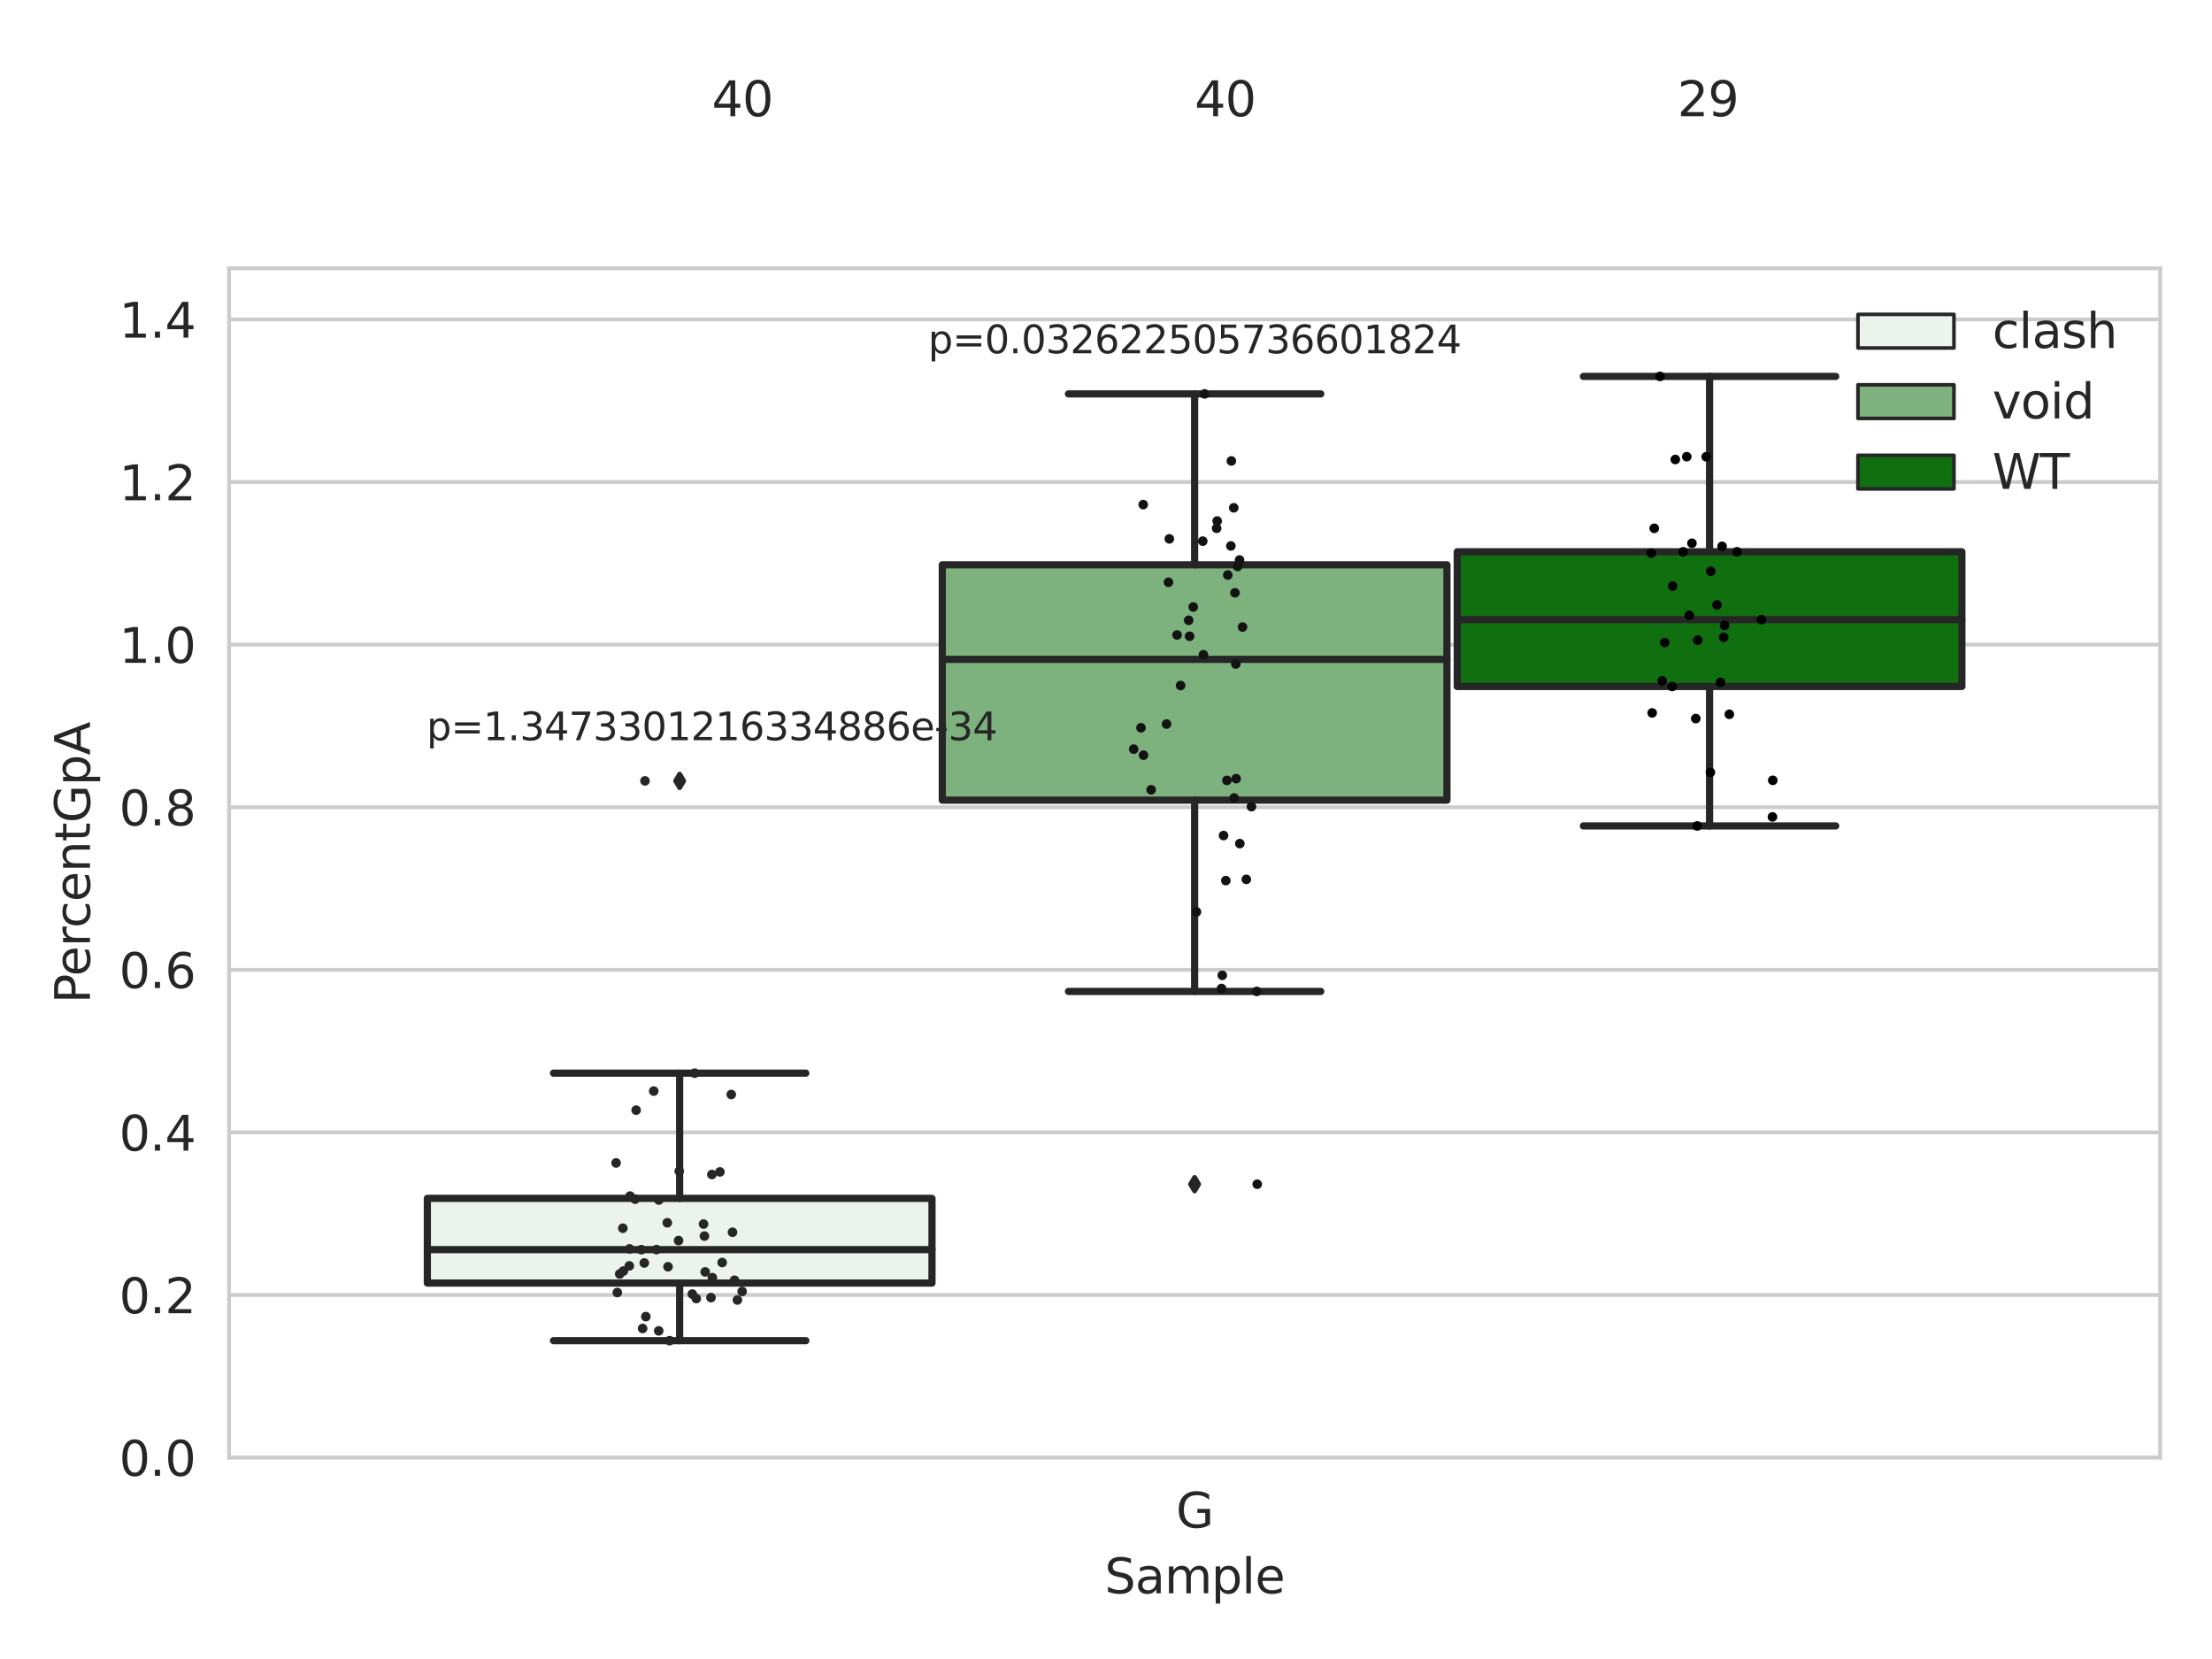 <?xml version="1.0" encoding="utf-8" standalone="no"?>
<!DOCTYPE svg PUBLIC "-//W3C//DTD SVG 1.1//EN"
  "http://www.w3.org/Graphics/SVG/1.1/DTD/svg11.dtd">
<svg xmlns:xlink="http://www.w3.org/1999/xlink" width="460.8pt" height="345.6pt" viewBox="0 0 460.8 345.6" xmlns="http://www.w3.org/2000/svg" version="1.1">
 <defs>
  <style type="text/css">*{stroke-linejoin: round; stroke-linecap: butt}</style>
 </defs>
 <g id="figure_1">
  <g id="patch_1">
   <path d="M 0 345.6 
L 460.8 345.6 
L 460.8 0 
L 0 0 
z
" style="fill: #ffffff"/>
  </g>
  <g id="axes_1">
   <g id="patch_2">
    <path d="M 47.72 303.64 
L 450 303.64 
L 450 55.89 
L 47.72 55.89 
z
" style="fill: #ffffff"/>
   </g>
   <g id="matplotlib.axis_1">
    <g id="xtick_1">
     <g id="text_1">
      <!-- G -->
      <g style="fill: #262626" transform="translate(244.986 318.238)scale(0.1 -0.1)">
       <defs>
        <path id="DejaVuSans-47" d="M 3809 666 
L 3809 1919 
L 2778 1919 
L 2778 2438 
L 4434 2438 
L 4434 434 
Q 4069 175 3628 42 
Q 3188 -91 2688 -91 
Q 1594 -91 976 548 
Q 359 1188 359 2328 
Q 359 3472 976 4111 
Q 1594 4750 2688 4750 
Q 3144 4750 3555 4637 
Q 3966 4525 4313 4306 
L 4313 3634 
Q 3963 3931 3569 4081 
Q 3175 4231 2741 4231 
Q 1884 4231 1454 3753 
Q 1025 3275 1025 2328 
Q 1025 1384 1454 906 
Q 1884 428 2741 428 
Q 3075 428 3337 486 
Q 3600 544 3809 666 
z
" transform="scale(0.016)"/>
       </defs>
       <use xlink:href="#DejaVuSans-47"/>
      </g>
     </g>
    </g>
    <g id="text_2">
     <!-- Sample -->
     <g style="fill: #262626" transform="translate(230.112 331.917)scale(0.1 -0.1)">
      <defs>
       <path id="DejaVuSans-53" d="M 3425 4513 
L 3425 3897 
Q 3066 4069 2747 4153 
Q 2428 4238 2131 4238 
Q 1616 4238 1336 4038 
Q 1056 3838 1056 3469 
Q 1056 3159 1242 3001 
Q 1428 2844 1947 2747 
L 2328 2669 
Q 3034 2534 3370 2195 
Q 3706 1856 3706 1288 
Q 3706 609 3251 259 
Q 2797 -91 1919 -91 
Q 1588 -91 1214 -16 
Q 841 59 441 206 
L 441 856 
Q 825 641 1194 531 
Q 1563 422 1919 422 
Q 2459 422 2753 634 
Q 3047 847 3047 1241 
Q 3047 1584 2836 1778 
Q 2625 1972 2144 2069 
L 1759 2144 
Q 1053 2284 737 2584 
Q 422 2884 422 3419 
Q 422 4038 858 4394 
Q 1294 4750 2059 4750 
Q 2388 4750 2728 4690 
Q 3069 4631 3425 4513 
z
" transform="scale(0.016)"/>
       <path id="DejaVuSans-61" d="M 2194 1759 
Q 1497 1759 1228 1600 
Q 959 1441 959 1056 
Q 959 750 1161 570 
Q 1363 391 1709 391 
Q 2188 391 2477 730 
Q 2766 1069 2766 1631 
L 2766 1759 
L 2194 1759 
z
M 3341 1997 
L 3341 0 
L 2766 0 
L 2766 531 
Q 2569 213 2275 61 
Q 1981 -91 1556 -91 
Q 1019 -91 701 211 
Q 384 513 384 1019 
Q 384 1609 779 1909 
Q 1175 2209 1959 2209 
L 2766 2209 
L 2766 2266 
Q 2766 2663 2505 2880 
Q 2244 3097 1772 3097 
Q 1472 3097 1187 3025 
Q 903 2953 641 2809 
L 641 3341 
Q 956 3463 1253 3523 
Q 1550 3584 1831 3584 
Q 2591 3584 2966 3190 
Q 3341 2797 3341 1997 
z
" transform="scale(0.016)"/>
       <path id="DejaVuSans-6d" d="M 3328 2828 
Q 3544 3216 3844 3400 
Q 4144 3584 4550 3584 
Q 5097 3584 5394 3201 
Q 5691 2819 5691 2113 
L 5691 0 
L 5113 0 
L 5113 2094 
Q 5113 2597 4934 2840 
Q 4756 3084 4391 3084 
Q 3944 3084 3684 2787 
Q 3425 2491 3425 1978 
L 3425 0 
L 2847 0 
L 2847 2094 
Q 2847 2600 2669 2842 
Q 2491 3084 2119 3084 
Q 1678 3084 1418 2786 
Q 1159 2488 1159 1978 
L 1159 0 
L 581 0 
L 581 3500 
L 1159 3500 
L 1159 2956 
Q 1356 3278 1631 3431 
Q 1906 3584 2284 3584 
Q 2666 3584 2933 3390 
Q 3200 3197 3328 2828 
z
" transform="scale(0.016)"/>
       <path id="DejaVuSans-70" d="M 1159 525 
L 1159 -1331 
L 581 -1331 
L 581 3500 
L 1159 3500 
L 1159 2969 
Q 1341 3281 1617 3432 
Q 1894 3584 2278 3584 
Q 2916 3584 3314 3078 
Q 3713 2572 3713 1747 
Q 3713 922 3314 415 
Q 2916 -91 2278 -91 
Q 1894 -91 1617 61 
Q 1341 213 1159 525 
z
M 3116 1747 
Q 3116 2381 2855 2742 
Q 2594 3103 2138 3103 
Q 1681 3103 1420 2742 
Q 1159 2381 1159 1747 
Q 1159 1113 1420 752 
Q 1681 391 2138 391 
Q 2594 391 2855 752 
Q 3116 1113 3116 1747 
z
" transform="scale(0.016)"/>
       <path id="DejaVuSans-6c" d="M 603 4863 
L 1178 4863 
L 1178 0 
L 603 0 
L 603 4863 
z
" transform="scale(0.016)"/>
       <path id="DejaVuSans-65" d="M 3597 1894 
L 3597 1613 
L 953 1613 
Q 991 1019 1311 708 
Q 1631 397 2203 397 
Q 2534 397 2845 478 
Q 3156 559 3463 722 
L 3463 178 
Q 3153 47 2828 -22 
Q 2503 -91 2169 -91 
Q 1331 -91 842 396 
Q 353 884 353 1716 
Q 353 2575 817 3079 
Q 1281 3584 2069 3584 
Q 2775 3584 3186 3129 
Q 3597 2675 3597 1894 
z
M 3022 2063 
Q 3016 2534 2758 2815 
Q 2500 3097 2075 3097 
Q 1594 3097 1305 2825 
Q 1016 2553 972 2059 
L 3022 2063 
z
" transform="scale(0.016)"/>
      </defs>
      <use xlink:href="#DejaVuSans-53"/>
      <use xlink:href="#DejaVuSans-61" x="63.477"/>
      <use xlink:href="#DejaVuSans-6d" x="124.756"/>
      <use xlink:href="#DejaVuSans-70" x="222.168"/>
      <use xlink:href="#DejaVuSans-6c" x="285.645"/>
      <use xlink:href="#DejaVuSans-65" x="313.428"/>
     </g>
    </g>
   </g>
   <g id="matplotlib.axis_2">
    <g id="ytick_1">
     <g id="line2d_1">
      <path d="M 47.72 303.64 
L 450 303.64 
" clip-path="url(#pa9512d7332)" style="fill: none; stroke: #cccccc; stroke-width: 0.8; stroke-linecap: round"/>
     </g>
     <g id="text_3">
      <!-- 0.0 -->
      <g style="fill: #262626" transform="translate(24.817 307.439)scale(0.1 -0.1)">
       <defs>
        <path id="DejaVuSans-30" d="M 2034 4250 
Q 1547 4250 1301 3770 
Q 1056 3291 1056 2328 
Q 1056 1369 1301 889 
Q 1547 409 2034 409 
Q 2525 409 2770 889 
Q 3016 1369 3016 2328 
Q 3016 3291 2770 3770 
Q 2525 4250 2034 4250 
z
M 2034 4750 
Q 2819 4750 3233 4129 
Q 3647 3509 3647 2328 
Q 3647 1150 3233 529 
Q 2819 -91 2034 -91 
Q 1250 -91 836 529 
Q 422 1150 422 2328 
Q 422 3509 836 4129 
Q 1250 4750 2034 4750 
z
" transform="scale(0.016)"/>
        <path id="DejaVuSans-2e" d="M 684 794 
L 1344 794 
L 1344 0 
L 684 0 
L 684 794 
z
" transform="scale(0.016)"/>
       </defs>
       <use xlink:href="#DejaVuSans-30"/>
       <use xlink:href="#DejaVuSans-2e" x="63.623"/>
       <use xlink:href="#DejaVuSans-30" x="95.41"/>
      </g>
     </g>
    </g>
    <g id="ytick_2">
     <g id="line2d_2">
      <path d="M 47.72 269.769 
L 450 269.769 
" clip-path="url(#pa9512d7332)" style="fill: none; stroke: #cccccc; stroke-width: 0.8; stroke-linecap: round"/>
     </g>
     <g id="text_4">
      <!-- 0.2 -->
      <g style="fill: #262626" transform="translate(24.817 273.568)scale(0.1 -0.1)">
       <defs>
        <path id="DejaVuSans-32" d="M 1228 531 
L 3431 531 
L 3431 0 
L 469 0 
L 469 531 
Q 828 903 1448 1529 
Q 2069 2156 2228 2338 
Q 2531 2678 2651 2914 
Q 2772 3150 2772 3378 
Q 2772 3750 2511 3984 
Q 2250 4219 1831 4219 
Q 1534 4219 1204 4116 
Q 875 4013 500 3803 
L 500 4441 
Q 881 4594 1212 4672 
Q 1544 4750 1819 4750 
Q 2544 4750 2975 4387 
Q 3406 4025 3406 3419 
Q 3406 3131 3298 2873 
Q 3191 2616 2906 2266 
Q 2828 2175 2409 1742 
Q 1991 1309 1228 531 
z
" transform="scale(0.016)"/>
       </defs>
       <use xlink:href="#DejaVuSans-30"/>
       <use xlink:href="#DejaVuSans-2e" x="63.623"/>
       <use xlink:href="#DejaVuSans-32" x="95.41"/>
      </g>
     </g>
    </g>
    <g id="ytick_3">
     <g id="line2d_3">
      <path d="M 47.72 235.898 
L 450 235.898 
" clip-path="url(#pa9512d7332)" style="fill: none; stroke: #cccccc; stroke-width: 0.8; stroke-linecap: round"/>
     </g>
     <g id="text_5">
      <!-- 0.4 -->
      <g style="fill: #262626" transform="translate(24.817 239.697)scale(0.1 -0.1)">
       <defs>
        <path id="DejaVuSans-34" d="M 2419 4116 
L 825 1625 
L 2419 1625 
L 2419 4116 
z
M 2253 4666 
L 3047 4666 
L 3047 1625 
L 3713 1625 
L 3713 1100 
L 3047 1100 
L 3047 0 
L 2419 0 
L 2419 1100 
L 313 1100 
L 313 1709 
L 2253 4666 
z
" transform="scale(0.016)"/>
       </defs>
       <use xlink:href="#DejaVuSans-30"/>
       <use xlink:href="#DejaVuSans-2e" x="63.623"/>
       <use xlink:href="#DejaVuSans-34" x="95.41"/>
      </g>
     </g>
    </g>
    <g id="ytick_4">
     <g id="line2d_4">
      <path d="M 47.72 202.026 
L 450 202.026 
" clip-path="url(#pa9512d7332)" style="fill: none; stroke: #cccccc; stroke-width: 0.8; stroke-linecap: round"/>
     </g>
     <g id="text_6">
      <!-- 0.6 -->
      <g style="fill: #262626" transform="translate(24.817 205.826)scale(0.1 -0.1)">
       <defs>
        <path id="DejaVuSans-36" d="M 2113 2584 
Q 1688 2584 1439 2293 
Q 1191 2003 1191 1497 
Q 1191 994 1439 701 
Q 1688 409 2113 409 
Q 2538 409 2786 701 
Q 3034 994 3034 1497 
Q 3034 2003 2786 2293 
Q 2538 2584 2113 2584 
z
M 3366 4563 
L 3366 3988 
Q 3128 4100 2886 4159 
Q 2644 4219 2406 4219 
Q 1781 4219 1451 3797 
Q 1122 3375 1075 2522 
Q 1259 2794 1537 2939 
Q 1816 3084 2150 3084 
Q 2853 3084 3261 2657 
Q 3669 2231 3669 1497 
Q 3669 778 3244 343 
Q 2819 -91 2113 -91 
Q 1303 -91 875 529 
Q 447 1150 447 2328 
Q 447 3434 972 4092 
Q 1497 4750 2381 4750 
Q 2619 4750 2861 4703 
Q 3103 4656 3366 4563 
z
" transform="scale(0.016)"/>
       </defs>
       <use xlink:href="#DejaVuSans-30"/>
       <use xlink:href="#DejaVuSans-2e" x="63.623"/>
       <use xlink:href="#DejaVuSans-36" x="95.41"/>
      </g>
     </g>
    </g>
    <g id="ytick_5">
     <g id="line2d_5">
      <path d="M 47.72 168.155 
L 450 168.155 
" clip-path="url(#pa9512d7332)" style="fill: none; stroke: #cccccc; stroke-width: 0.8; stroke-linecap: round"/>
     </g>
     <g id="text_7">
      <!-- 0.8 -->
      <g style="fill: #262626" transform="translate(24.817 171.954)scale(0.1 -0.1)">
       <defs>
        <path id="DejaVuSans-38" d="M 2034 2216 
Q 1584 2216 1326 1975 
Q 1069 1734 1069 1313 
Q 1069 891 1326 650 
Q 1584 409 2034 409 
Q 2484 409 2743 651 
Q 3003 894 3003 1313 
Q 3003 1734 2745 1975 
Q 2488 2216 2034 2216 
z
M 1403 2484 
Q 997 2584 770 2862 
Q 544 3141 544 3541 
Q 544 4100 942 4425 
Q 1341 4750 2034 4750 
Q 2731 4750 3128 4425 
Q 3525 4100 3525 3541 
Q 3525 3141 3298 2862 
Q 3072 2584 2669 2484 
Q 3125 2378 3379 2068 
Q 3634 1759 3634 1313 
Q 3634 634 3220 271 
Q 2806 -91 2034 -91 
Q 1263 -91 848 271 
Q 434 634 434 1313 
Q 434 1759 690 2068 
Q 947 2378 1403 2484 
z
M 1172 3481 
Q 1172 3119 1398 2916 
Q 1625 2713 2034 2713 
Q 2441 2713 2670 2916 
Q 2900 3119 2900 3481 
Q 2900 3844 2670 4047 
Q 2441 4250 2034 4250 
Q 1625 4250 1398 4047 
Q 1172 3844 1172 3481 
z
" transform="scale(0.016)"/>
       </defs>
       <use xlink:href="#DejaVuSans-30"/>
       <use xlink:href="#DejaVuSans-2e" x="63.623"/>
       <use xlink:href="#DejaVuSans-38" x="95.41"/>
      </g>
     </g>
    </g>
    <g id="ytick_6">
     <g id="line2d_6">
      <path d="M 47.72 134.284 
L 450 134.284 
" clip-path="url(#pa9512d7332)" style="fill: none; stroke: #cccccc; stroke-width: 0.8; stroke-linecap: round"/>
     </g>
     <g id="text_8">
      <!-- 1.0 -->
      <g style="fill: #262626" transform="translate(24.817 138.083)scale(0.1 -0.1)">
       <defs>
        <path id="DejaVuSans-31" d="M 794 531 
L 1825 531 
L 1825 4091 
L 703 3866 
L 703 4441 
L 1819 4666 
L 2450 4666 
L 2450 531 
L 3481 531 
L 3481 0 
L 794 0 
L 794 531 
z
" transform="scale(0.016)"/>
       </defs>
       <use xlink:href="#DejaVuSans-31"/>
       <use xlink:href="#DejaVuSans-2e" x="63.623"/>
       <use xlink:href="#DejaVuSans-30" x="95.41"/>
      </g>
     </g>
    </g>
    <g id="ytick_7">
     <g id="line2d_7">
      <path d="M 47.72 100.413 
L 450 100.413 
" clip-path="url(#pa9512d7332)" style="fill: none; stroke: #cccccc; stroke-width: 0.8; stroke-linecap: round"/>
     </g>
     <g id="text_9">
      <!-- 1.2 -->
      <g style="fill: #262626" transform="translate(24.817 104.212)scale(0.1 -0.1)">
       <use xlink:href="#DejaVuSans-31"/>
       <use xlink:href="#DejaVuSans-2e" x="63.623"/>
       <use xlink:href="#DejaVuSans-32" x="95.41"/>
      </g>
     </g>
    </g>
    <g id="ytick_8">
     <g id="line2d_8">
      <path d="M 47.72 66.542 
L 450 66.542 
" clip-path="url(#pa9512d7332)" style="fill: none; stroke: #cccccc; stroke-width: 0.8; stroke-linecap: round"/>
     </g>
     <g id="text_10">
      <!-- 1.4 -->
      <g style="fill: #262626" transform="translate(24.817 70.341)scale(0.1 -0.1)">
       <use xlink:href="#DejaVuSans-31"/>
       <use xlink:href="#DejaVuSans-2e" x="63.623"/>
       <use xlink:href="#DejaVuSans-34" x="95.41"/>
      </g>
     </g>
    </g>
    <g id="text_11">
     <!-- PercentGpA -->
     <g style="fill: #262626" transform="translate(18.737 209.041)rotate(-90)scale(0.1 -0.1)">
      <defs>
       <path id="DejaVuSans-50" d="M 1259 4147 
L 1259 2394 
L 2053 2394 
Q 2494 2394 2734 2622 
Q 2975 2850 2975 3272 
Q 2975 3691 2734 3919 
Q 2494 4147 2053 4147 
L 1259 4147 
z
M 628 4666 
L 2053 4666 
Q 2838 4666 3239 4311 
Q 3641 3956 3641 3272 
Q 3641 2581 3239 2228 
Q 2838 1875 2053 1875 
L 1259 1875 
L 1259 0 
L 628 0 
L 628 4666 
z
" transform="scale(0.016)"/>
       <path id="DejaVuSans-72" d="M 2631 2963 
Q 2534 3019 2420 3045 
Q 2306 3072 2169 3072 
Q 1681 3072 1420 2755 
Q 1159 2438 1159 1844 
L 1159 0 
L 581 0 
L 581 3500 
L 1159 3500 
L 1159 2956 
Q 1341 3275 1631 3429 
Q 1922 3584 2338 3584 
Q 2397 3584 2469 3576 
Q 2541 3569 2628 3553 
L 2631 2963 
z
" transform="scale(0.016)"/>
       <path id="DejaVuSans-63" d="M 3122 3366 
L 3122 2828 
Q 2878 2963 2633 3030 
Q 2388 3097 2138 3097 
Q 1578 3097 1268 2742 
Q 959 2388 959 1747 
Q 959 1106 1268 751 
Q 1578 397 2138 397 
Q 2388 397 2633 464 
Q 2878 531 3122 666 
L 3122 134 
Q 2881 22 2623 -34 
Q 2366 -91 2075 -91 
Q 1284 -91 818 406 
Q 353 903 353 1747 
Q 353 2603 823 3093 
Q 1294 3584 2113 3584 
Q 2378 3584 2631 3529 
Q 2884 3475 3122 3366 
z
" transform="scale(0.016)"/>
       <path id="DejaVuSans-6e" d="M 3513 2113 
L 3513 0 
L 2938 0 
L 2938 2094 
Q 2938 2591 2744 2837 
Q 2550 3084 2163 3084 
Q 1697 3084 1428 2787 
Q 1159 2491 1159 1978 
L 1159 0 
L 581 0 
L 581 3500 
L 1159 3500 
L 1159 2956 
Q 1366 3272 1645 3428 
Q 1925 3584 2291 3584 
Q 2894 3584 3203 3211 
Q 3513 2838 3513 2113 
z
" transform="scale(0.016)"/>
       <path id="DejaVuSans-74" d="M 1172 4494 
L 1172 3500 
L 2356 3500 
L 2356 3053 
L 1172 3053 
L 1172 1153 
Q 1172 725 1289 603 
Q 1406 481 1766 481 
L 2356 481 
L 2356 0 
L 1766 0 
Q 1100 0 847 248 
Q 594 497 594 1153 
L 594 3053 
L 172 3053 
L 172 3500 
L 594 3500 
L 594 4494 
L 1172 4494 
z
" transform="scale(0.016)"/>
       <path id="DejaVuSans-41" d="M 2188 4044 
L 1331 1722 
L 3047 1722 
L 2188 4044 
z
M 1831 4666 
L 2547 4666 
L 4325 0 
L 3669 0 
L 3244 1197 
L 1141 1197 
L 716 0 
L 50 0 
L 1831 4666 
z
" transform="scale(0.016)"/>
      </defs>
      <use xlink:href="#DejaVuSans-50"/>
      <use xlink:href="#DejaVuSans-65" x="56.678"/>
      <use xlink:href="#DejaVuSans-72" x="118.201"/>
      <use xlink:href="#DejaVuSans-63" x="157.064"/>
      <use xlink:href="#DejaVuSans-65" x="212.045"/>
      <use xlink:href="#DejaVuSans-6e" x="273.568"/>
      <use xlink:href="#DejaVuSans-74" x="336.947"/>
      <use xlink:href="#DejaVuSans-47" x="376.156"/>
      <use xlink:href="#DejaVuSans-70" x="453.646"/>
      <use xlink:href="#DejaVuSans-41" x="517.123"/>
     </g>
    </g>
   </g>
   <g id="patch_3">
    <path d="M 89.021 267.284 
L 194.15 267.284 
L 194.15 249.642 
L 89.021 249.642 
L 89.021 267.284 
z
" clip-path="url(#pa9512d7332)" style="fill: #ecf2ec; stroke: #262626; stroke-width: 1.5; stroke-linejoin: miter"/>
   </g>
   <g id="patch_4">
    <path d="M 196.295 166.687 
L 301.425 166.687 
L 301.425 117.657 
L 196.295 117.657 
L 196.295 166.687 
z
" clip-path="url(#pa9512d7332)" style="fill: #7db17d; stroke: #262626; stroke-width: 1.5; stroke-linejoin: miter"/>
   </g>
   <g id="patch_5">
    <path d="M 303.57 143.013 
L 408.699 143.013 
L 408.699 114.946 
L 303.57 114.946 
L 303.57 143.013 
z
" clip-path="url(#pa9512d7332)" style="fill: #107010; stroke: #262626; stroke-width: 1.5; stroke-linejoin: miter"/>
   </g>
   <g id="patch_6">
    <path d="M 248.86 303.64 
L 248.86 303.64 
L 248.86 303.64 
L 248.86 303.64 
z
" clip-path="url(#pa9512d7332)" style="fill: #ecf2ec; stroke: #262626; stroke-width: 0.75; stroke-linejoin: miter"/>
   </g>
   <g id="patch_7">
    <path d="M 248.86 303.64 
L 248.86 303.64 
L 248.86 303.64 
L 248.86 303.64 
z
" clip-path="url(#pa9512d7332)" style="fill: #7db17d; stroke: #262626; stroke-width: 0.75; stroke-linejoin: miter"/>
   </g>
   <g id="patch_8">
    <path d="M 248.86 303.64 
L 248.86 303.64 
L 248.86 303.64 
L 248.86 303.64 
z
" clip-path="url(#pa9512d7332)" style="fill: #107010; stroke: #262626; stroke-width: 0.75; stroke-linejoin: miter"/>
   </g>
   <g id="PathCollection_1"/>
   <g id="PathCollection_2"/>
   <g id="PathCollection_3"/>
   <g id="line2d_9">
    <path d="M 141.585 267.284 
L 141.585 279.282 
" clip-path="url(#pa9512d7332)" style="fill: none; stroke: #262626; stroke-width: 1.5; stroke-linecap: round"/>
   </g>
   <g id="line2d_10">
    <path d="M 141.585 249.642 
L 141.585 223.558 
" clip-path="url(#pa9512d7332)" style="fill: none; stroke: #262626; stroke-width: 1.5; stroke-linecap: round"/>
   </g>
   <g id="line2d_11">
    <path d="M 115.303 279.282 
L 167.868 279.282 
" clip-path="url(#pa9512d7332)" style="fill: none; stroke: #262626; stroke-width: 1.5; stroke-linecap: round"/>
   </g>
   <g id="line2d_12">
    <path d="M 115.303 223.558 
L 167.868 223.558 
" clip-path="url(#pa9512d7332)" style="fill: none; stroke: #262626; stroke-width: 1.5; stroke-linecap: round"/>
   </g>
   <g id="line2d_13">
    <defs>
     <path id="mabfc07f716" d="M -0 1.414 
L 0.849 0 
L 0 -1.414 
L -0.849 -0 
z
" style="stroke: #262626; stroke-linejoin: miter"/>
    </defs>
    <g clip-path="url(#pa9512d7332)">
     <use xlink:href="#mabfc07f716" x="141.585" y="162.674" style="fill: #262626; stroke: #262626; stroke-linejoin: miter"/>
    </g>
   </g>
   <g id="line2d_14">
    <path d="M 248.86 166.687 
L 248.86 206.531 
" clip-path="url(#pa9512d7332)" style="fill: none; stroke: #262626; stroke-width: 1.5; stroke-linecap: round"/>
   </g>
   <g id="line2d_15">
    <path d="M 248.86 117.657 
L 248.86 82.057 
" clip-path="url(#pa9512d7332)" style="fill: none; stroke: #262626; stroke-width: 1.5; stroke-linecap: round"/>
   </g>
   <g id="line2d_16">
    <path d="M 222.578 206.531 
L 275.142 206.531 
" clip-path="url(#pa9512d7332)" style="fill: none; stroke: #262626; stroke-width: 1.5; stroke-linecap: round"/>
   </g>
   <g id="line2d_17">
    <path d="M 222.578 82.057 
L 275.142 82.057 
" clip-path="url(#pa9512d7332)" style="fill: none; stroke: #262626; stroke-width: 1.5; stroke-linecap: round"/>
   </g>
   <g id="line2d_18">
    <g clip-path="url(#pa9512d7332)">
     <use xlink:href="#mabfc07f716" x="248.86" y="246.691" style="fill: #262626; stroke: #262626; stroke-linejoin: miter"/>
    </g>
   </g>
   <g id="line2d_19">
    <path d="M 356.135 143.013 
L 356.135 172.057 
" clip-path="url(#pa9512d7332)" style="fill: none; stroke: #262626; stroke-width: 1.5; stroke-linecap: round"/>
   </g>
   <g id="line2d_20">
    <path d="M 356.135 114.946 
L 356.135 78.412 
" clip-path="url(#pa9512d7332)" style="fill: none; stroke: #262626; stroke-width: 1.5; stroke-linecap: round"/>
   </g>
   <g id="line2d_21">
    <path d="M 329.852 172.057 
L 382.417 172.057 
" clip-path="url(#pa9512d7332)" style="fill: none; stroke: #262626; stroke-width: 1.5; stroke-linecap: round"/>
   </g>
   <g id="line2d_22">
    <path d="M 329.852 78.412 
L 382.417 78.412 
" clip-path="url(#pa9512d7332)" style="fill: none; stroke: #262626; stroke-width: 1.5; stroke-linecap: round"/>
   </g>
   <g id="line2d_23"/>
   <g id="line2d_24">
    <path d="M 89.021 260.32 
L 194.15 260.32 
" clip-path="url(#pa9512d7332)" style="fill: none; stroke: #262626; stroke-width: 1.5; stroke-linecap: round"/>
   </g>
   <g id="line2d_25">
    <path d="M 196.295 137.352 
L 301.425 137.352 
" clip-path="url(#pa9512d7332)" style="fill: none; stroke: #262626; stroke-width: 1.5; stroke-linecap: round"/>
   </g>
   <g id="line2d_26">
    <path d="M 303.57 129.086 
L 408.699 129.086 
" clip-path="url(#pa9512d7332)" style="fill: none; stroke: #262626; stroke-width: 1.5; stroke-linecap: round"/>
   </g>
   <g id="patch_9">
    <path d="M 47.72 303.64 
L 47.72 55.89 
" style="fill: none; stroke: #cccccc; stroke-width: 0.8; stroke-linejoin: miter; stroke-linecap: square"/>
   </g>
   <g id="patch_10">
    <path d="M 450 303.64 
L 450 55.89 
" style="fill: none; stroke: #cccccc; stroke-width: 0.8; stroke-linejoin: miter; stroke-linecap: square"/>
   </g>
   <g id="patch_11">
    <path d="M 47.72 303.64 
L 450 303.64 
" style="fill: none; stroke: #cccccc; stroke-width: 0.8; stroke-linejoin: miter; stroke-linecap: square"/>
   </g>
   <g id="patch_12">
    <path d="M 47.72 55.89 
L 450 55.89 
" style="fill: none; stroke: #cccccc; stroke-width: 0.8; stroke-linejoin: miter; stroke-linecap: square"/>
   </g>
   <g id="PathCollection_4">
    <defs>
     <path id="C0_0_4e59621f03" d="M 0 1 
C 0.265 1 0.52 0.895 0.707 0.707 
C 0.895 0.52 1 0.265 1 -0 
C 1 -0.265 0.895 -0.52 0.707 -0.707 
C 0.52 -0.895 0.265 -1 0 -1 
C -0.265 -1 -0.52 -0.895 -0.707 -0.707 
C -0.895 -0.52 -1 -0.265 -1 0 
C -1 0.265 -0.895 0.52 -0.707 0.707 
C -0.52 0.895 -0.265 1 0 1 
z
"/>
    </defs>
    <g clip-path="url(#pa9512d7332)">
     <use xlink:href="#C0_0_4e59621f03" x="152.335" y="228.001" style="fill: #262626"/>
    </g>
    <g clip-path="url(#pa9512d7332)">
     <use xlink:href="#C0_0_4e59621f03" x="133.869" y="276.746" style="fill: #262626"/>
    </g>
    <g clip-path="url(#pa9512d7332)">
     <use xlink:href="#C0_0_4e59621f03" x="134.362" y="162.674" style="fill: #262626"/>
    </g>
    <g clip-path="url(#pa9512d7332)">
     <use xlink:href="#C0_0_4e59621f03" x="134.543" y="274.272" style="fill: #262626"/>
    </g>
    <g clip-path="url(#pa9512d7332)">
     <use xlink:href="#C0_0_4e59621f03" x="128.341" y="242.261" style="fill: #262626"/>
    </g>
    <g clip-path="url(#pa9512d7332)">
     <use xlink:href="#C0_0_4e59621f03" x="154.61" y="269.032" style="fill: #262626"/>
    </g>
    <g clip-path="url(#pa9512d7332)">
     <use xlink:href="#C0_0_4e59621f03" x="139.01" y="254.729" style="fill: #262626"/>
    </g>
    <g clip-path="url(#pa9512d7332)">
     <use xlink:href="#C0_0_4e59621f03" x="144.219" y="269.573" style="fill: #262626"/>
    </g>
    <g clip-path="url(#pa9512d7332)">
     <use xlink:href="#C0_0_4e59621f03" x="131.253" y="249.161" style="fill: #262626"/>
    </g>
    <g clip-path="url(#pa9512d7332)">
     <use xlink:href="#C0_0_4e59621f03" x="129.748" y="255.86" style="fill: #262626"/>
    </g>
    <g clip-path="url(#pa9512d7332)">
     <use xlink:href="#C0_0_4e59621f03" x="137.248" y="249.984" style="fill: #262626"/>
    </g>
    <g clip-path="url(#pa9512d7332)">
     <use xlink:href="#C0_0_4e59621f03" x="146.907" y="264.962" style="fill: #262626"/>
    </g>
    <g clip-path="url(#pa9512d7332)">
     <use xlink:href="#C0_0_4e59621f03" x="137.223" y="277.244" style="fill: #262626"/>
    </g>
    <g clip-path="url(#pa9512d7332)">
     <use xlink:href="#C0_0_4e59621f03" x="131.154" y="260.165" style="fill: #262626"/>
    </g>
    <g clip-path="url(#pa9512d7332)">
     <use xlink:href="#C0_0_4e59621f03" x="153.01" y="266.702" style="fill: #262626"/>
    </g>
    <g clip-path="url(#pa9512d7332)">
     <use xlink:href="#C0_0_4e59621f03" x="136.185" y="227.295" style="fill: #262626"/>
    </g>
    <g clip-path="url(#pa9512d7332)">
     <use xlink:href="#C0_0_4e59621f03" x="129.1" y="265.389" style="fill: #262626"/>
    </g>
    <g clip-path="url(#pa9512d7332)">
     <use xlink:href="#C0_0_4e59621f03" x="148.111" y="270.312" style="fill: #262626"/>
    </g>
    <g clip-path="url(#pa9512d7332)">
     <use xlink:href="#C0_0_4e59621f03" x="144.708" y="223.558" style="fill: #262626"/>
    </g>
    <g clip-path="url(#pa9512d7332)">
     <use xlink:href="#C0_0_4e59621f03" x="146.56" y="254.997" style="fill: #262626"/>
    </g>
    <g clip-path="url(#pa9512d7332)">
     <use xlink:href="#C0_0_4e59621f03" x="134.216" y="263.1" style="fill: #262626"/>
    </g>
    <g clip-path="url(#pa9512d7332)">
     <use xlink:href="#C0_0_4e59621f03" x="139.162" y="263.888" style="fill: #262626"/>
    </g>
    <g clip-path="url(#pa9512d7332)">
     <use xlink:href="#C0_0_4e59621f03" x="131.097" y="263.703" style="fill: #262626"/>
    </g>
    <g clip-path="url(#pa9512d7332)">
     <use xlink:href="#C0_0_4e59621f03" x="148.299" y="244.674" style="fill: #262626"/>
    </g>
    <g clip-path="url(#pa9512d7332)">
     <use xlink:href="#C0_0_4e59621f03" x="141.495" y="243.995" style="fill: #262626"/>
    </g>
    <g clip-path="url(#pa9512d7332)">
     <use xlink:href="#C0_0_4e59621f03" x="153.613" y="270.81" style="fill: #262626"/>
    </g>
    <g clip-path="url(#pa9512d7332)">
     <use xlink:href="#C0_0_4e59621f03" x="150.445" y="263.01" style="fill: #262626"/>
    </g>
    <g clip-path="url(#pa9512d7332)">
     <use xlink:href="#C0_0_4e59621f03" x="149.972" y="244.127" style="fill: #262626"/>
    </g>
    <g clip-path="url(#pa9512d7332)">
     <use xlink:href="#C0_0_4e59621f03" x="139.494" y="279.282" style="fill: #262626"/>
    </g>
    <g clip-path="url(#pa9512d7332)">
     <use xlink:href="#C0_0_4e59621f03" x="136.758" y="260.313" style="fill: #262626"/>
    </g>
    <g clip-path="url(#pa9512d7332)">
     <use xlink:href="#C0_0_4e59621f03" x="148.403" y="266.166" style="fill: #262626"/>
    </g>
    <g clip-path="url(#pa9512d7332)">
     <use xlink:href="#C0_0_4e59621f03" x="132.317" y="249.802" style="fill: #262626"/>
    </g>
    <g clip-path="url(#pa9512d7332)">
     <use xlink:href="#C0_0_4e59621f03" x="145.048" y="270.513" style="fill: #262626"/>
    </g>
    <g clip-path="url(#pa9512d7332)">
     <use xlink:href="#C0_0_4e59621f03" x="133.616" y="260.327" style="fill: #262626"/>
    </g>
    <g clip-path="url(#pa9512d7332)">
     <use xlink:href="#C0_0_4e59621f03" x="132.519" y="231.262" style="fill: #262626"/>
    </g>
    <g clip-path="url(#pa9512d7332)">
     <use xlink:href="#C0_0_4e59621f03" x="141.355" y="258.436" style="fill: #262626"/>
    </g>
    <g clip-path="url(#pa9512d7332)">
     <use xlink:href="#C0_0_4e59621f03" x="128.6" y="269.258" style="fill: #262626"/>
    </g>
    <g clip-path="url(#pa9512d7332)">
     <use xlink:href="#C0_0_4e59621f03" x="152.596" y="256.699" style="fill: #262626"/>
    </g>
    <g clip-path="url(#pa9512d7332)">
     <use xlink:href="#C0_0_4e59621f03" x="129.856" y="264.786" style="fill: #262626"/>
    </g>
    <g clip-path="url(#pa9512d7332)">
     <use xlink:href="#C0_0_4e59621f03" x="146.747" y="257.498" style="fill: #262626"/>
    </g>
   </g>
   <g id="PathCollection_5">
    <defs>
     <path id="C1_0_552132cd36" d="M 0 1 
C 0.265 1 0.52 0.895 0.707 0.707 
C 0.895 0.52 1 0.265 1 -0 
C 1 -0.265 0.895 -0.52 0.707 -0.707 
C 0.52 -0.895 0.265 -1 0 -1 
C -0.265 -1 -0.52 -0.895 -0.707 -0.707 
C -0.895 -0.52 -1 -0.265 -1 0 
C -1 0.265 -0.895 0.52 -0.707 0.707 
C -0.52 0.895 -0.265 1 0 1 
z
"/>
    </defs>
    <g clip-path="url(#pa9512d7332)">
     <use xlink:href="#C1_0_552132cd36" x="261.903" y="246.691" style="fill: #131313"/>
    </g>
    <g clip-path="url(#pa9512d7332)">
     <use xlink:href="#C1_0_552132cd36" x="250.558" y="112.734" style="fill: #131313"/>
    </g>
    <g clip-path="url(#pa9512d7332)">
     <use xlink:href="#C1_0_552132cd36" x="256.413" y="113.732" style="fill: #131313"/>
    </g>
    <g clip-path="url(#pa9512d7332)">
     <use xlink:href="#C1_0_552132cd36" x="249.248" y="189.965" style="fill: #131313"/>
    </g>
    <g clip-path="url(#pa9512d7332)">
     <use xlink:href="#C1_0_552132cd36" x="255.362" y="183.445" style="fill: #131313"/>
    </g>
    <g clip-path="url(#pa9512d7332)">
     <use xlink:href="#C1_0_552132cd36" x="254.626" y="203.18" style="fill: #131313"/>
    </g>
    <g clip-path="url(#pa9512d7332)">
     <use xlink:href="#C1_0_552132cd36" x="245.205" y="132.274" style="fill: #131313"/>
    </g>
    <g clip-path="url(#pa9512d7332)">
     <use xlink:href="#C1_0_552132cd36" x="254.889" y="174.06" style="fill: #131313"/>
    </g>
    <g clip-path="url(#pa9512d7332)">
     <use xlink:href="#C1_0_552132cd36" x="261.814" y="206.531" style="fill: #131313"/>
    </g>
    <g clip-path="url(#pa9512d7332)">
     <use xlink:href="#C1_0_552132cd36" x="255.59" y="162.568" style="fill: #131313"/>
    </g>
    <g clip-path="url(#pa9512d7332)">
     <use xlink:href="#C1_0_552132cd36" x="238.152" y="105.116" style="fill: #131313"/>
    </g>
    <g clip-path="url(#pa9512d7332)">
     <use xlink:href="#C1_0_552132cd36" x="250.942" y="82.057" style="fill: #131313"/>
    </g>
    <g clip-path="url(#pa9512d7332)">
     <use xlink:href="#C1_0_552132cd36" x="243.417" y="121.298" style="fill: #131313"/>
    </g>
    <g clip-path="url(#pa9512d7332)">
     <use xlink:href="#C1_0_552132cd36" x="236.167" y="156.056" style="fill: #131313"/>
    </g>
    <g clip-path="url(#pa9512d7332)">
     <use xlink:href="#C1_0_552132cd36" x="248.573" y="126.445" style="fill: #131313"/>
    </g>
    <g clip-path="url(#pa9512d7332)">
     <use xlink:href="#C1_0_552132cd36" x="259.631" y="183.194" style="fill: #131313"/>
    </g>
    <g clip-path="url(#pa9512d7332)">
     <use xlink:href="#C1_0_552132cd36" x="257.816" y="117.99" style="fill: #131313"/>
    </g>
    <g clip-path="url(#pa9512d7332)">
     <use xlink:href="#C1_0_552132cd36" x="257.268" y="123.487" style="fill: #131313"/>
    </g>
    <g clip-path="url(#pa9512d7332)">
     <use xlink:href="#C1_0_552132cd36" x="253.448" y="110.048" style="fill: #131313"/>
    </g>
    <g clip-path="url(#pa9512d7332)">
     <use xlink:href="#C1_0_552132cd36" x="247.62" y="129.214" style="fill: #131313"/>
    </g>
    <g clip-path="url(#pa9512d7332)">
     <use xlink:href="#C1_0_552132cd36" x="260.701" y="168.041" style="fill: #131313"/>
    </g>
    <g clip-path="url(#pa9512d7332)">
     <use xlink:href="#C1_0_552132cd36" x="257.436" y="138.316" style="fill: #131313"/>
    </g>
    <g clip-path="url(#pa9512d7332)">
     <use xlink:href="#C1_0_552132cd36" x="239.805" y="164.527" style="fill: #131313"/>
    </g>
    <g clip-path="url(#pa9512d7332)">
     <use xlink:href="#C1_0_552132cd36" x="257.011" y="105.785" style="fill: #131313"/>
    </g>
    <g clip-path="url(#pa9512d7332)">
     <use xlink:href="#C1_0_552132cd36" x="258.277" y="175.736" style="fill: #131313"/>
    </g>
    <g clip-path="url(#pa9512d7332)">
     <use xlink:href="#C1_0_552132cd36" x="258.84" y="130.626" style="fill: #131313"/>
    </g>
    <g clip-path="url(#pa9512d7332)">
     <use xlink:href="#C1_0_552132cd36" x="247.812" y="132.547" style="fill: #131313"/>
    </g>
    <g clip-path="url(#pa9512d7332)">
     <use xlink:href="#C1_0_552132cd36" x="256.513" y="96.02" style="fill: #131313"/>
    </g>
    <g clip-path="url(#pa9512d7332)">
     <use xlink:href="#C1_0_552132cd36" x="243.014" y="150.831" style="fill: #131313"/>
    </g>
    <g clip-path="url(#pa9512d7332)">
     <use xlink:href="#C1_0_552132cd36" x="257.109" y="166.235" style="fill: #131313"/>
    </g>
    <g clip-path="url(#pa9512d7332)">
     <use xlink:href="#C1_0_552132cd36" x="255.776" y="119.783" style="fill: #131313"/>
    </g>
    <g clip-path="url(#pa9512d7332)">
     <use xlink:href="#C1_0_552132cd36" x="243.594" y="112.257" style="fill: #131313"/>
    </g>
    <g clip-path="url(#pa9512d7332)">
     <use xlink:href="#C1_0_552132cd36" x="257.51" y="162.208" style="fill: #131313"/>
    </g>
    <g clip-path="url(#pa9512d7332)">
     <use xlink:href="#C1_0_552132cd36" x="245.944" y="142.811" style="fill: #131313"/>
    </g>
    <g clip-path="url(#pa9512d7332)">
     <use xlink:href="#C1_0_552132cd36" x="254.47" y="205.917" style="fill: #131313"/>
    </g>
    <g clip-path="url(#pa9512d7332)">
     <use xlink:href="#C1_0_552132cd36" x="237.686" y="151.607" style="fill: #131313"/>
    </g>
    <g clip-path="url(#pa9512d7332)">
     <use xlink:href="#C1_0_552132cd36" x="253.562" y="108.535" style="fill: #131313"/>
    </g>
    <g clip-path="url(#pa9512d7332)">
     <use xlink:href="#C1_0_552132cd36" x="258.217" y="116.658" style="fill: #131313"/>
    </g>
    <g clip-path="url(#pa9512d7332)">
     <use xlink:href="#C1_0_552132cd36" x="238.213" y="157.315" style="fill: #131313"/>
    </g>
    <g clip-path="url(#pa9512d7332)">
     <use xlink:href="#C1_0_552132cd36" x="250.692" y="136.389" style="fill: #131313"/>
    </g>
   </g>
   <g id="PathCollection_6">
    <defs>
     <path id="C2_0_11f9477bc4" d="M 0 1 
C 0.265 1 0.52 0.895 0.707 0.707 
C 0.895 0.52 1 0.265 1 -0 
C 1 -0.265 0.895 -0.52 0.707 -0.707 
C 0.52 -0.895 0.265 -1 0 -1 
C -0.265 -1 -0.52 -0.895 -0.707 -0.707 
C -0.895 -0.52 -1 -0.265 -1 0 
C -1 0.265 -0.895 0.52 -0.707 0.707 
C -0.52 0.895 -0.265 1 0 1 
z
"/>
    </defs>
    <g clip-path="url(#pa9512d7332)">
     <use xlink:href="#C2_0_11f9477bc4" x="360.251" y="148.8"/>
    </g>
    <g clip-path="url(#pa9512d7332)">
     <use xlink:href="#C2_0_11f9477bc4" x="369.235" y="170.179"/>
    </g>
    <g clip-path="url(#pa9512d7332)">
     <use xlink:href="#C2_0_11f9477bc4" x="359.264" y="130.295"/>
    </g>
    <g clip-path="url(#pa9512d7332)">
     <use xlink:href="#C2_0_11f9477bc4" x="353.264" y="149.685"/>
    </g>
    <g clip-path="url(#pa9512d7332)">
     <use xlink:href="#C2_0_11f9477bc4" x="348.351" y="143.013"/>
    </g>
    <g clip-path="url(#pa9512d7332)">
     <use xlink:href="#C2_0_11f9477bc4" x="350.639" y="114.953"/>
    </g>
    <g clip-path="url(#pa9512d7332)">
     <use xlink:href="#C2_0_11f9477bc4" x="343.989" y="115.219"/>
    </g>
    <g clip-path="url(#pa9512d7332)">
     <use xlink:href="#C2_0_11f9477bc4" x="351.382" y="95.136"/>
    </g>
    <g clip-path="url(#pa9512d7332)">
     <use xlink:href="#C2_0_11f9477bc4" x="351.905" y="128.176"/>
    </g>
    <g clip-path="url(#pa9512d7332)">
     <use xlink:href="#C2_0_11f9477bc4" x="361.849" y="114.946"/>
    </g>
    <g clip-path="url(#pa9512d7332)">
     <use xlink:href="#C2_0_11f9477bc4" x="357.677" y="126.01"/>
    </g>
    <g clip-path="url(#pa9512d7332)">
     <use xlink:href="#C2_0_11f9477bc4" x="355.428" y="95.144"/>
    </g>
    <g clip-path="url(#pa9512d7332)">
     <use xlink:href="#C2_0_11f9477bc4" x="346.792" y="133.855"/>
    </g>
    <g clip-path="url(#pa9512d7332)">
     <use xlink:href="#C2_0_11f9477bc4" x="345.805" y="78.412"/>
    </g>
    <g clip-path="url(#pa9512d7332)">
     <use xlink:href="#C2_0_11f9477bc4" x="344.18" y="148.512"/>
    </g>
    <g clip-path="url(#pa9512d7332)">
     <use xlink:href="#C2_0_11f9477bc4" x="348.996" y="95.717"/>
    </g>
    <g clip-path="url(#pa9512d7332)">
     <use xlink:href="#C2_0_11f9477bc4" x="348.44" y="122.093"/>
    </g>
    <g clip-path="url(#pa9512d7332)">
     <use xlink:href="#C2_0_11f9477bc4" x="353.684" y="133.362"/>
    </g>
    <g clip-path="url(#pa9512d7332)">
     <use xlink:href="#C2_0_11f9477bc4" x="353.552" y="172.057"/>
    </g>
    <g clip-path="url(#pa9512d7332)">
     <use xlink:href="#C2_0_11f9477bc4" x="366.939" y="129.086"/>
    </g>
    <g clip-path="url(#pa9512d7332)">
     <use xlink:href="#C2_0_11f9477bc4" x="369.3" y="162.558"/>
    </g>
    <g clip-path="url(#pa9512d7332)">
     <use xlink:href="#C2_0_11f9477bc4" x="346.258" y="141.821"/>
    </g>
    <g clip-path="url(#pa9512d7332)">
     <use xlink:href="#C2_0_11f9477bc4" x="344.614" y="110.062"/>
    </g>
    <g clip-path="url(#pa9512d7332)">
     <use xlink:href="#C2_0_11f9477bc4" x="356.313" y="160.893"/>
    </g>
    <g clip-path="url(#pa9512d7332)">
     <use xlink:href="#C2_0_11f9477bc4" x="356.37" y="119.005"/>
    </g>
    <g clip-path="url(#pa9512d7332)">
     <use xlink:href="#C2_0_11f9477bc4" x="358.397" y="142.158"/>
    </g>
    <g clip-path="url(#pa9512d7332)">
     <use xlink:href="#C2_0_11f9477bc4" x="352.463" y="113.166"/>
    </g>
    <g clip-path="url(#pa9512d7332)">
     <use xlink:href="#C2_0_11f9477bc4" x="359.068" y="132.778"/>
    </g>
    <g clip-path="url(#pa9512d7332)">
     <use xlink:href="#C2_0_11f9477bc4" x="358.746" y="113.812"/>
    </g>
   </g>
   <g id="text_12">
    <!-- 40 -->
    <g style="fill: #262626" transform="translate(148.29 24.203)scale(0.1 -0.1)">
     <use xlink:href="#DejaVuSans-34"/>
     <use xlink:href="#DejaVuSans-30" x="63.623"/>
    </g>
   </g>
   <g id="text_13">
    <!-- p=1.3473301216334886e-34 -->
    <g style="fill: #262626" transform="translate(88.868 154.206)scale(0.08 -0.08)">
     <defs>
      <path id="DejaVuSans-3d" d="M 678 2906 
L 4684 2906 
L 4684 2381 
L 678 2381 
L 678 2906 
z
M 678 1631 
L 4684 1631 
L 4684 1100 
L 678 1100 
L 678 1631 
z
" transform="scale(0.016)"/>
      <path id="DejaVuSans-33" d="M 2597 2516 
Q 3050 2419 3304 2112 
Q 3559 1806 3559 1356 
Q 3559 666 3084 287 
Q 2609 -91 1734 -91 
Q 1441 -91 1130 -33 
Q 819 25 488 141 
L 488 750 
Q 750 597 1062 519 
Q 1375 441 1716 441 
Q 2309 441 2620 675 
Q 2931 909 2931 1356 
Q 2931 1769 2642 2001 
Q 2353 2234 1838 2234 
L 1294 2234 
L 1294 2753 
L 1863 2753 
Q 2328 2753 2575 2939 
Q 2822 3125 2822 3475 
Q 2822 3834 2567 4026 
Q 2313 4219 1838 4219 
Q 1578 4219 1281 4162 
Q 984 4106 628 3988 
L 628 4550 
Q 988 4650 1302 4700 
Q 1616 4750 1894 4750 
Q 2613 4750 3031 4423 
Q 3450 4097 3450 3541 
Q 3450 3153 3228 2886 
Q 3006 2619 2597 2516 
z
" transform="scale(0.016)"/>
      <path id="DejaVuSans-37" d="M 525 4666 
L 3525 4666 
L 3525 4397 
L 1831 0 
L 1172 0 
L 2766 4134 
L 525 4134 
L 525 4666 
z
" transform="scale(0.016)"/>
      <path id="DejaVuSans-2d" d="M 313 2009 
L 1997 2009 
L 1997 1497 
L 313 1497 
L 313 2009 
z
" transform="scale(0.016)"/>
     </defs>
     <use xlink:href="#DejaVuSans-70"/>
     <use xlink:href="#DejaVuSans-3d" x="63.477"/>
     <use xlink:href="#DejaVuSans-31" x="147.266"/>
     <use xlink:href="#DejaVuSans-2e" x="210.889"/>
     <use xlink:href="#DejaVuSans-33" x="242.676"/>
     <use xlink:href="#DejaVuSans-34" x="306.299"/>
     <use xlink:href="#DejaVuSans-37" x="369.922"/>
     <use xlink:href="#DejaVuSans-33" x="433.545"/>
     <use xlink:href="#DejaVuSans-33" x="497.168"/>
     <use xlink:href="#DejaVuSans-30" x="560.791"/>
     <use xlink:href="#DejaVuSans-31" x="624.414"/>
     <use xlink:href="#DejaVuSans-32" x="688.037"/>
     <use xlink:href="#DejaVuSans-31" x="751.66"/>
     <use xlink:href="#DejaVuSans-36" x="815.283"/>
     <use xlink:href="#DejaVuSans-33" x="878.906"/>
     <use xlink:href="#DejaVuSans-33" x="942.529"/>
     <use xlink:href="#DejaVuSans-34" x="1006.152"/>
     <use xlink:href="#DejaVuSans-38" x="1069.775"/>
     <use xlink:href="#DejaVuSans-38" x="1133.398"/>
     <use xlink:href="#DejaVuSans-36" x="1197.021"/>
     <use xlink:href="#DejaVuSans-65" x="1260.645"/>
     <use xlink:href="#DejaVuSans-2d" x="1322.168"/>
     <use xlink:href="#DejaVuSans-33" x="1358.252"/>
     <use xlink:href="#DejaVuSans-34" x="1421.875"/>
    </g>
   </g>
   <g id="text_14">
    <!-- 40 -->
    <g style="fill: #262626" transform="translate(248.86 24.203)scale(0.1 -0.1)">
     <use xlink:href="#DejaVuSans-34"/>
     <use xlink:href="#DejaVuSans-30" x="63.623"/>
    </g>
   </g>
   <g id="text_15">
    <!-- p=0.032622505736601824 -->
    <g style="fill: #262626" transform="translate(193.343 73.589)scale(0.08 -0.08)">
     <defs>
      <path id="DejaVuSans-35" d="M 691 4666 
L 3169 4666 
L 3169 4134 
L 1269 4134 
L 1269 2991 
Q 1406 3038 1543 3061 
Q 1681 3084 1819 3084 
Q 2600 3084 3056 2656 
Q 3513 2228 3513 1497 
Q 3513 744 3044 326 
Q 2575 -91 1722 -91 
Q 1428 -91 1123 -41 
Q 819 9 494 109 
L 494 744 
Q 775 591 1075 516 
Q 1375 441 1709 441 
Q 2250 441 2565 725 
Q 2881 1009 2881 1497 
Q 2881 1984 2565 2268 
Q 2250 2553 1709 2553 
Q 1456 2553 1204 2497 
Q 953 2441 691 2322 
L 691 4666 
z
" transform="scale(0.016)"/>
     </defs>
     <use xlink:href="#DejaVuSans-70"/>
     <use xlink:href="#DejaVuSans-3d" x="63.477"/>
     <use xlink:href="#DejaVuSans-30" x="147.266"/>
     <use xlink:href="#DejaVuSans-2e" x="210.889"/>
     <use xlink:href="#DejaVuSans-30" x="242.676"/>
     <use xlink:href="#DejaVuSans-33" x="306.299"/>
     <use xlink:href="#DejaVuSans-32" x="369.922"/>
     <use xlink:href="#DejaVuSans-36" x="433.545"/>
     <use xlink:href="#DejaVuSans-32" x="497.168"/>
     <use xlink:href="#DejaVuSans-32" x="560.791"/>
     <use xlink:href="#DejaVuSans-35" x="624.414"/>
     <use xlink:href="#DejaVuSans-30" x="688.037"/>
     <use xlink:href="#DejaVuSans-35" x="751.66"/>
     <use xlink:href="#DejaVuSans-37" x="815.283"/>
     <use xlink:href="#DejaVuSans-33" x="878.906"/>
     <use xlink:href="#DejaVuSans-36" x="942.529"/>
     <use xlink:href="#DejaVuSans-36" x="1006.152"/>
     <use xlink:href="#DejaVuSans-30" x="1069.775"/>
     <use xlink:href="#DejaVuSans-31" x="1133.398"/>
     <use xlink:href="#DejaVuSans-38" x="1197.021"/>
     <use xlink:href="#DejaVuSans-32" x="1260.645"/>
     <use xlink:href="#DejaVuSans-34" x="1324.268"/>
    </g>
   </g>
   <g id="text_16">
    <!-- 29 -->
    <g style="fill: #262626" transform="translate(349.43 24.203)scale(0.1 -0.1)">
     <defs>
      <path id="DejaVuSans-39" d="M 703 97 
L 703 672 
Q 941 559 1184 500 
Q 1428 441 1663 441 
Q 2288 441 2617 861 
Q 2947 1281 2994 2138 
Q 2813 1869 2534 1725 
Q 2256 1581 1919 1581 
Q 1219 1581 811 2004 
Q 403 2428 403 3163 
Q 403 3881 828 4315 
Q 1253 4750 1959 4750 
Q 2769 4750 3195 4129 
Q 3622 3509 3622 2328 
Q 3622 1225 3098 567 
Q 2575 -91 1691 -91 
Q 1453 -91 1209 -44 
Q 966 3 703 97 
z
M 1959 2075 
Q 2384 2075 2632 2365 
Q 2881 2656 2881 3163 
Q 2881 3666 2632 3958 
Q 2384 4250 1959 4250 
Q 1534 4250 1286 3958 
Q 1038 3666 1038 3163 
Q 1038 2656 1286 2365 
Q 1534 2075 1959 2075 
z
" transform="scale(0.016)"/>
     </defs>
     <use xlink:href="#DejaVuSans-32"/>
     <use xlink:href="#DejaVuSans-39" x="63.623"/>
    </g>
   </g>
   <g id="legend_1">
    <g id="patch_13">
     <path d="M 387.048 72.488 
L 407.048 72.488 
L 407.048 65.488 
L 387.048 65.488 
z
" style="fill: #ecf2ec; stroke: #262626; stroke-width: 0.75; stroke-linejoin: miter"/>
    </g>
    <g id="text_17">
     <!-- clash -->
     <g style="fill: #262626" transform="translate(415.048 72.488)scale(0.1 -0.1)">
      <defs>
       <path id="DejaVuSans-73" d="M 2834 3397 
L 2834 2853 
Q 2591 2978 2328 3040 
Q 2066 3103 1784 3103 
Q 1356 3103 1142 2972 
Q 928 2841 928 2578 
Q 928 2378 1081 2264 
Q 1234 2150 1697 2047 
L 1894 2003 
Q 2506 1872 2764 1633 
Q 3022 1394 3022 966 
Q 3022 478 2636 193 
Q 2250 -91 1575 -91 
Q 1294 -91 989 -36 
Q 684 19 347 128 
L 347 722 
Q 666 556 975 473 
Q 1284 391 1588 391 
Q 1994 391 2212 530 
Q 2431 669 2431 922 
Q 2431 1156 2273 1281 
Q 2116 1406 1581 1522 
L 1381 1569 
Q 847 1681 609 1914 
Q 372 2147 372 2553 
Q 372 3047 722 3315 
Q 1072 3584 1716 3584 
Q 2034 3584 2315 3537 
Q 2597 3491 2834 3397 
z
" transform="scale(0.016)"/>
       <path id="DejaVuSans-68" d="M 3513 2113 
L 3513 0 
L 2938 0 
L 2938 2094 
Q 2938 2591 2744 2837 
Q 2550 3084 2163 3084 
Q 1697 3084 1428 2787 
Q 1159 2491 1159 1978 
L 1159 0 
L 581 0 
L 581 4863 
L 1159 4863 
L 1159 2956 
Q 1366 3272 1645 3428 
Q 1925 3584 2291 3584 
Q 2894 3584 3203 3211 
Q 3513 2838 3513 2113 
z
" transform="scale(0.016)"/>
      </defs>
      <use xlink:href="#DejaVuSans-63"/>
      <use xlink:href="#DejaVuSans-6c" x="54.98"/>
      <use xlink:href="#DejaVuSans-61" x="82.764"/>
      <use xlink:href="#DejaVuSans-73" x="144.043"/>
      <use xlink:href="#DejaVuSans-68" x="196.143"/>
     </g>
    </g>
    <g id="patch_14">
     <path d="M 387.048 87.166 
L 407.048 87.166 
L 407.048 80.166 
L 387.048 80.166 
z
" style="fill: #7db17d; stroke: #262626; stroke-width: 0.75; stroke-linejoin: miter"/>
    </g>
    <g id="text_18">
     <!-- void -->
     <g style="fill: #262626" transform="translate(415.048 87.166)scale(0.1 -0.1)">
      <defs>
       <path id="DejaVuSans-76" d="M 191 3500 
L 800 3500 
L 1894 563 
L 2988 3500 
L 3597 3500 
L 2284 0 
L 1503 0 
L 191 3500 
z
" transform="scale(0.016)"/>
       <path id="DejaVuSans-6f" d="M 1959 3097 
Q 1497 3097 1228 2736 
Q 959 2375 959 1747 
Q 959 1119 1226 758 
Q 1494 397 1959 397 
Q 2419 397 2687 759 
Q 2956 1122 2956 1747 
Q 2956 2369 2687 2733 
Q 2419 3097 1959 3097 
z
M 1959 3584 
Q 2709 3584 3137 3096 
Q 3566 2609 3566 1747 
Q 3566 888 3137 398 
Q 2709 -91 1959 -91 
Q 1206 -91 779 398 
Q 353 888 353 1747 
Q 353 2609 779 3096 
Q 1206 3584 1959 3584 
z
" transform="scale(0.016)"/>
       <path id="DejaVuSans-69" d="M 603 3500 
L 1178 3500 
L 1178 0 
L 603 0 
L 603 3500 
z
M 603 4863 
L 1178 4863 
L 1178 4134 
L 603 4134 
L 603 4863 
z
" transform="scale(0.016)"/>
       <path id="DejaVuSans-64" d="M 2906 2969 
L 2906 4863 
L 3481 4863 
L 3481 0 
L 2906 0 
L 2906 525 
Q 2725 213 2448 61 
Q 2172 -91 1784 -91 
Q 1150 -91 751 415 
Q 353 922 353 1747 
Q 353 2572 751 3078 
Q 1150 3584 1784 3584 
Q 2172 3584 2448 3432 
Q 2725 3281 2906 2969 
z
M 947 1747 
Q 947 1113 1208 752 
Q 1469 391 1925 391 
Q 2381 391 2643 752 
Q 2906 1113 2906 1747 
Q 2906 2381 2643 2742 
Q 2381 3103 1925 3103 
Q 1469 3103 1208 2742 
Q 947 2381 947 1747 
z
" transform="scale(0.016)"/>
      </defs>
      <use xlink:href="#DejaVuSans-76"/>
      <use xlink:href="#DejaVuSans-6f" x="59.18"/>
      <use xlink:href="#DejaVuSans-69" x="120.361"/>
      <use xlink:href="#DejaVuSans-64" x="148.145"/>
     </g>
    </g>
    <g id="patch_15">
     <path d="M 387.048 101.844 
L 407.048 101.844 
L 407.048 94.844 
L 387.048 94.844 
z
" style="fill: #107010; stroke: #262626; stroke-width: 0.75; stroke-linejoin: miter"/>
    </g>
    <g id="text_19">
     <!-- WT -->
     <g style="fill: #262626" transform="translate(415.048 101.844)scale(0.1 -0.1)">
      <defs>
       <path id="DejaVuSans-57" d="M 213 4666 
L 850 4666 
L 1831 722 
L 2809 4666 
L 3519 4666 
L 4500 722 
L 5478 4666 
L 6119 4666 
L 4947 0 
L 4153 0 
L 3169 4050 
L 2175 0 
L 1381 0 
L 213 4666 
z
" transform="scale(0.016)"/>
       <path id="DejaVuSans-54" d="M -19 4666 
L 3928 4666 
L 3928 4134 
L 2272 4134 
L 2272 0 
L 1638 0 
L 1638 4134 
L -19 4134 
L -19 4666 
z
" transform="scale(0.016)"/>
      </defs>
      <use xlink:href="#DejaVuSans-57"/>
      <use xlink:href="#DejaVuSans-54" x="98.877"/>
     </g>
    </g>
   </g>
  </g>
 </g>
 <defs>
  <clipPath id="pa9512d7332">
   <rect x="47.72" y="55.89" width="402.28" height="247.75"/>
  </clipPath>
 </defs>
</svg>
